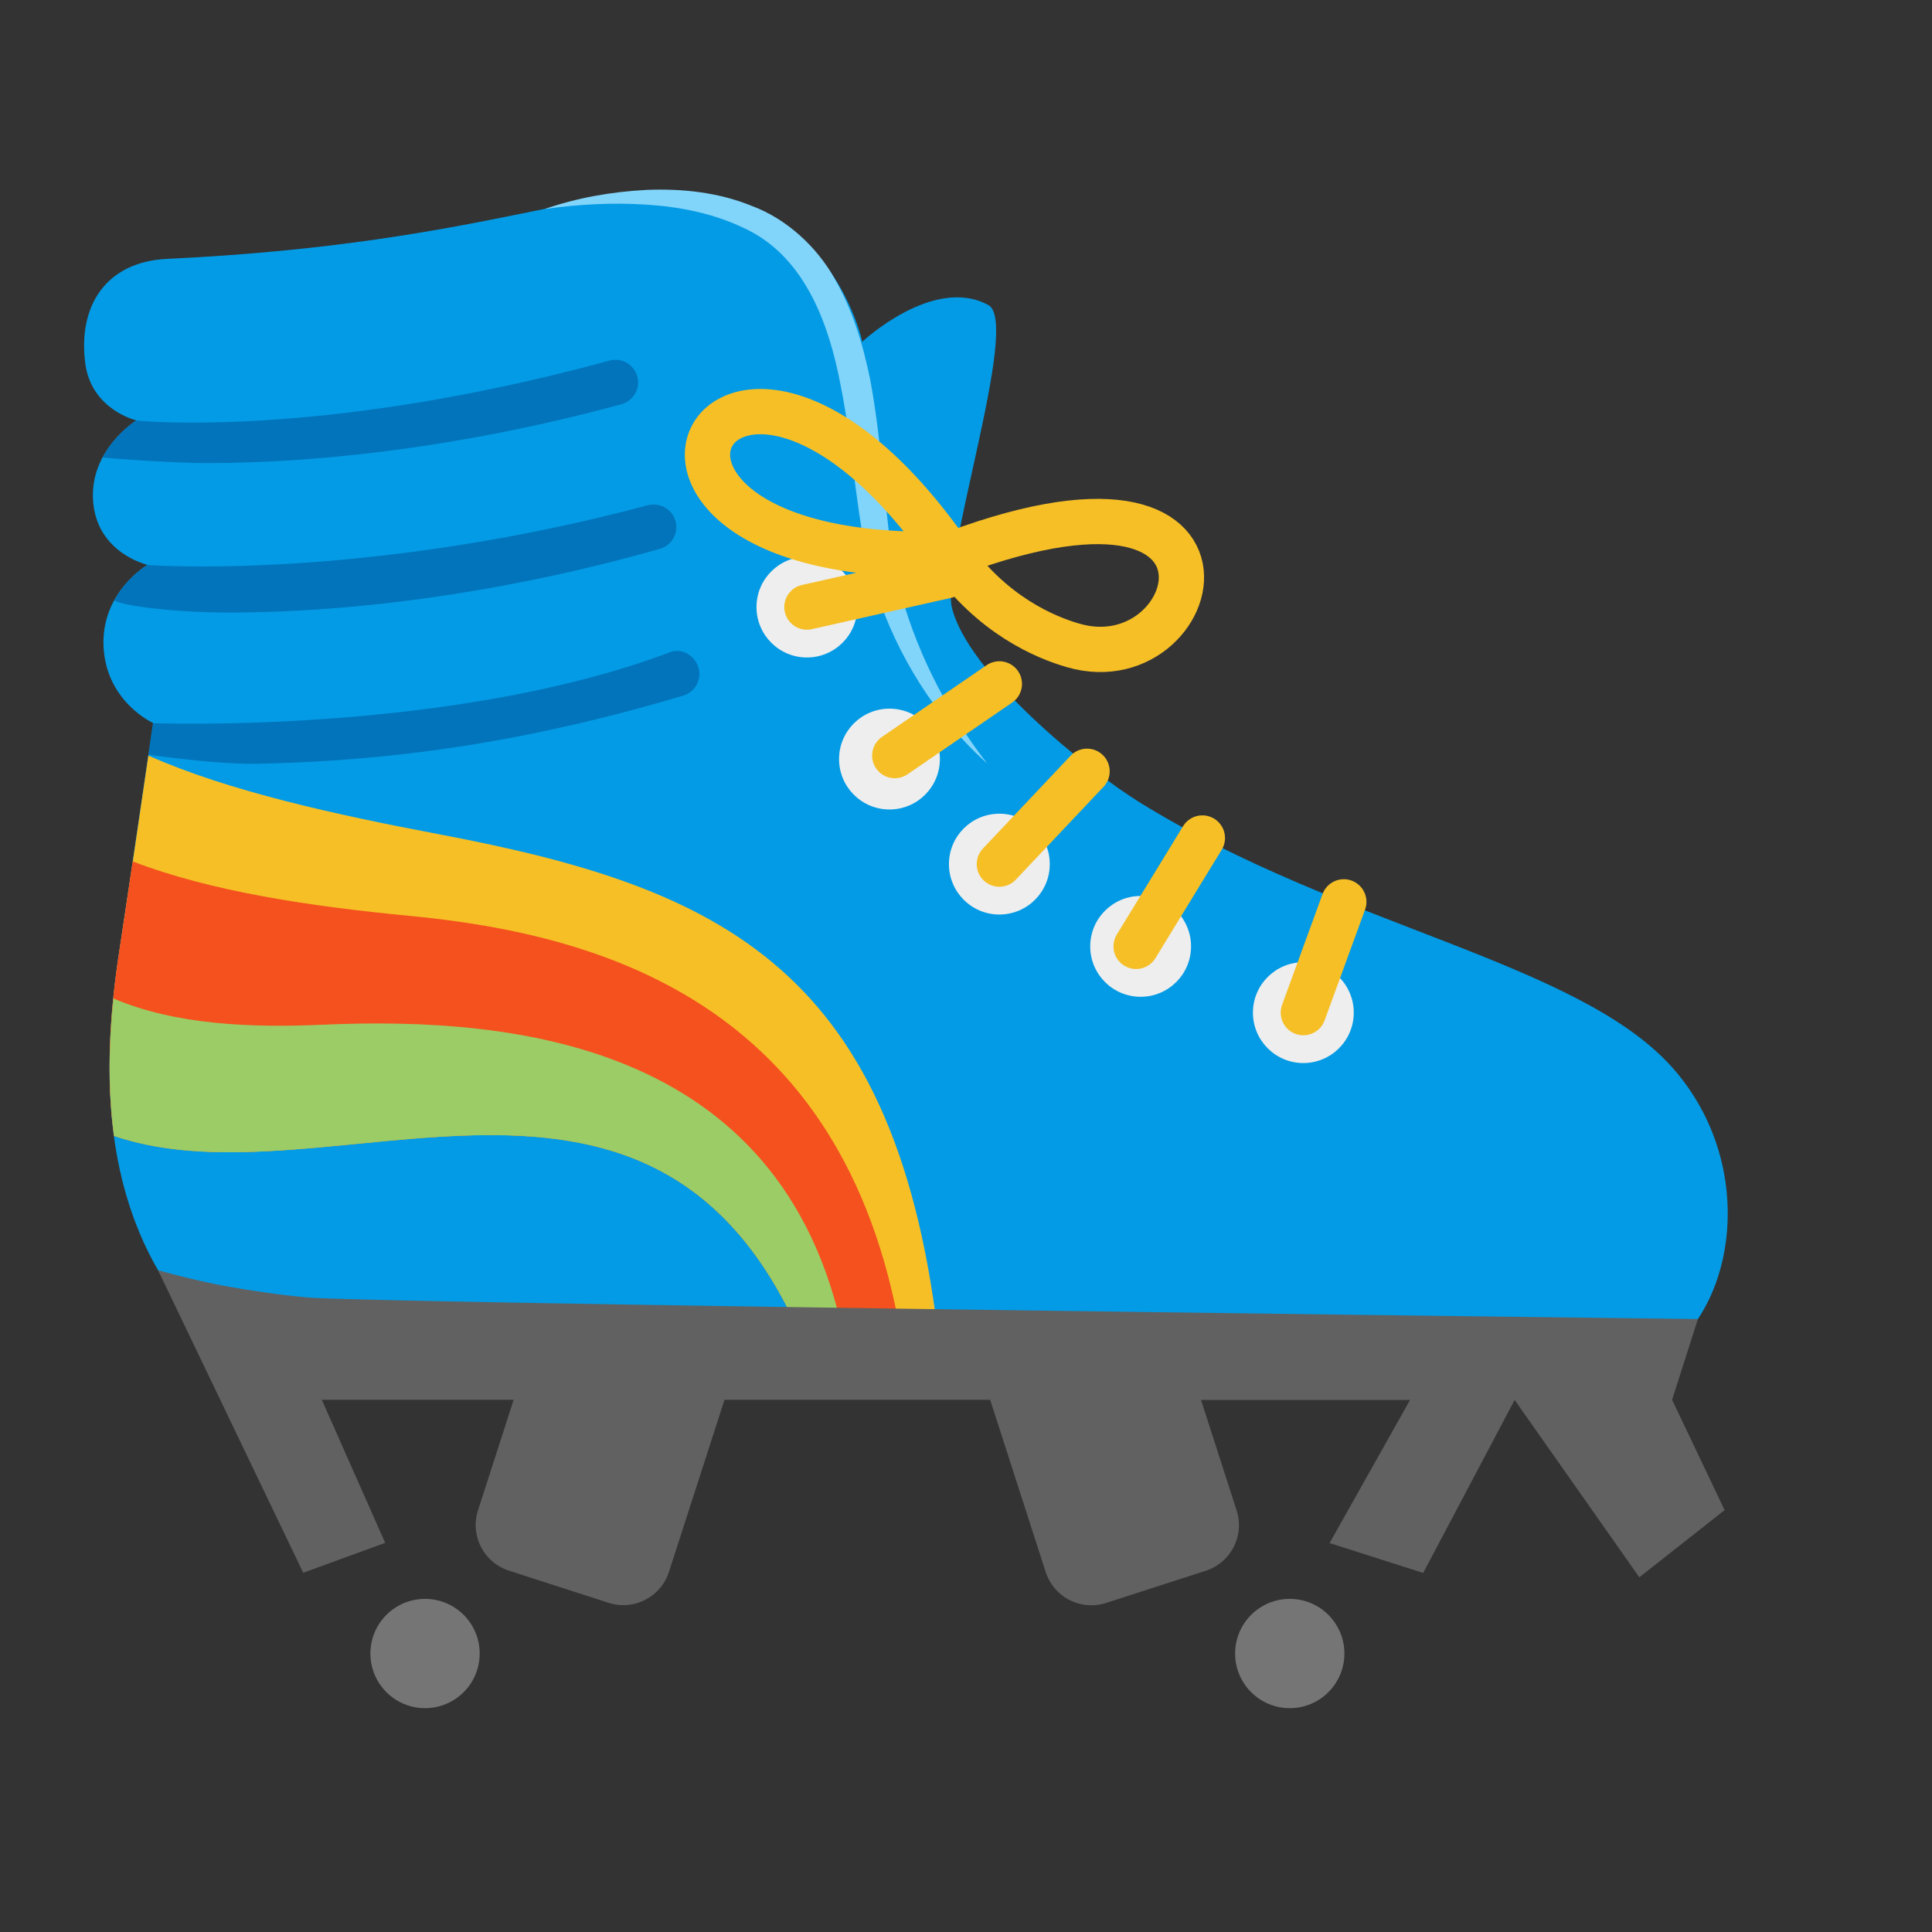 <svg xmlns="http://www.w3.org/2000/svg" width="3em" height="3em" viewBox="0 0 128 128"><rect x="0" y="0" width="128" height="128" fill="#333333" stroke="none"/><path fill="#039BE5" d="M110.78 70.71c-6.25-6.99-21.88-9.31-35.16-17.48c-3.66-2.25-11.5-8.65-12.55-12.96c-.78-3.21 4.57-18.89 2.41-20.06c-3.64-1.98-8.35 2.43-8.35 2.43s-1.72-8.17-9.87-9.71c-7.3-1.38-14.38 3.2-36.18 4.22c-4.06.19-5.93 3.12-5.43 6.93c.41 3.08 3.38 3.77 3.38 3.77s-3.13 1.94-2.86 5.38s3.6 4.19 3.6 4.19s-3.08 1.78-2.91 5.43c.18 3.65 3.28 5.05 3.28 5.05s-1.45 9.95-2.26 15.25c-1.52 10.05-.64 19.37 6.89 26.37h95.79c4.73-3.77 5.59-12.8.22-18.81"/><path fill="#81D4FA" d="M36.08 13.85c2.16-.75 4.45-1.15 6.78-1.27c2.32-.09 4.72.15 6.97 1.07c2.27.85 4.26 2.67 5.45 4.78c1.22 2.11 1.9 4.42 2.37 6.7c.43 2.3.67 4.59.9 6.85c.11 1.13.22 2.26.35 3.37l.25 1.63l.34 1.62c1.09 4.29 3.12 8.39 5.92 11.99c-3.42-3.05-5.96-7.12-7.41-11.57l-.48-1.69l-.35-1.73c-.19-1.14-.35-2.28-.5-3.41c-.29-2.26-.54-4.51-.98-6.68c-.81-4.29-2.5-8.66-6.49-10.44c-1.93-.92-4.13-1.37-6.35-1.51c-2.24-.15-4.51-.03-6.77.29"/><circle cx="53.46" cy="40.22" r="3.34" fill="#EEE"/><circle cx="58.93" cy="50.29" r="3.34" fill="#EEE"/><circle cx="66.21" cy="57.25" r="3.34" fill="#EEE"/><circle cx="75.57" cy="62.7" r="3.34" fill="#EEE"/><circle cx="86.35" cy="67.09" r="3.34" fill="#EEE"/><path fill="none" stroke="#F6BF26" stroke-linecap="round" stroke-miterlimit="10" stroke-width="3" d="m53.46 40.22l9.21-2.07m-3.39 11.91l6.93-4.75m0 11.94l5.81-6.15m3.25 11.6l4.39-7.18m6.69 11.57l2.68-7.34M62.88 36.71c-26.8.79-15.1-21.63 0 0c2.83 4.06 6.41 5.53 8.22 6.05c9.05 2.64 13.43-15.51-11.08-4.79"/><path fill="#F6BF26" d="M29.13 55.28c-6.96-1.32-13.98-2.86-19.3-5.22c-.47 3.23-1.37 9.33-1.94 13.09c-.64 4.2-.85 8.27-.33 12.1c14.29 4.88 36.25-9.77 45.92 14.26h8.79c-2.69-25.36-14.44-30.68-33.14-34.23"/><path fill="#F4511E" d="M27.15 60.68c-6.58-.63-13.17-1.61-18.36-3.61c-.32 2.19-.65 4.38-.91 6.08c-.64 4.2-.85 8.27-.33 12.1c14.29 4.88 36.25-9.77 45.92 14.26h6.38c-3.39-22.74-19.53-27.57-32.7-28.83"/><path fill="#9CCC65" d="M21.38 67.89c-4.75.21-9.77.01-13.87-1.74c-.32 3.14-.35 6.19.04 9.11c14.29 4.88 36.25-9.77 45.92 14.26h2.61c-3.58-20.35-21.81-22.2-34.7-21.63"/><path fill="#616161" d="m108.61 104.5l5.65-4.45l-3.48-7.31l1.71-5.35s-87.55-1.04-92.1-1.43c-2.9-.25-6.07-.87-6.07-.87c-2.26-.47-3.85-.94-3.85-.94l9.62 20.05l5.43-1.98l-4.2-9.48h12.71l-2.36 7.32c-.54 1.67.38 3.46 2.05 4l6.6 2.13c1.67.54 3.46-.38 4-2.05L48 92.74h17.6l3.68 11.41a3.18 3.18 0 0 0 4 2.05l6.6-2.13a3.18 3.18 0 0 0 2.05-4l-2.36-7.32h13.85l-5.33 9.48l6.2 1.98l6.06-11.46z"/><radialGradient id="" cx="28.158" cy="109.552" r="15.178" gradientUnits="userSpaceOnUse"><stop offset=".703" stop-color="#FFD740"/><stop offset=".999" stop-color="#F6BF26"/></radialGradient><circle cx="28.16" cy="109.55" r="14.44" fill="url(#)"/><g opacity=".76"><linearGradient id="" x1="28.158" x2="28.158" y1="114.548" y2="101.867" gradientUnits="userSpaceOnUse"><stop offset="0" stop-color="#BF360C" stop-opacity="0"/><stop offset="1" stop-color="#BF360C"/></linearGradient><circle cx="28.16" cy="109.55" r="6.96" fill="url(#)"/></g><circle cx="28.16" cy="109.55" r="3.62" fill="#757575"/><linearGradient id="" x1="105.536" x2="121.9" y1="105.565" y2="92.561" gradientUnits="userSpaceOnUse"><stop offset=".239" stop-color="#757575"/><stop offset=".822" stop-color="#9D9D9D"/></linearGradient><path fill="url(#)" d="m103.55 95.9l5.35-3.87c1.38-1 3.28-.89 4.53.27l8.04 7.43c1.39 1.29 1.26 3.53-.28 4.64l-9.76 7.06c-1.54 1.11-3.71.54-4.49-1.19l-4.54-9.96c-.72-1.54-.23-3.38 1.15-4.38"/><radialGradient id="" cx="85.445" cy="109.552" r="15.178" gradientUnits="userSpaceOnUse"><stop offset=".703" stop-color="#FFD740"/><stop offset=".999" stop-color="#F6BF26"/></radialGradient><circle cx="85.45" cy="109.55" r="14.44" fill="url(#)"/><g opacity=".76"><linearGradient id="" x1="85.445" x2="85.445" y1="114.548" y2="101.867" gradientUnits="userSpaceOnUse"><stop offset="0" stop-color="#BF360C" stop-opacity="0"/><stop offset="1" stop-color="#BF360C"/></linearGradient><circle cx="85.45" cy="109.55" r="6.96" fill="url(#)"/></g><circle cx="85.45" cy="109.55" r="3.62" fill="#757575"/><path fill="#01579B" d="M13.67 30.68c8.51 0 18.2-1.36 27.5-3.9c.8-.22 1.27-1.04 1.05-1.84a1.5 1.5 0 0 0-1.84-1.05C21.1 29.15 9.03 27.86 9.03 27.86s-1.38.86-2.23 2.45c.11.03 4.6.37 6.87.37m1.48 9.9c8.85 0 18.93-1.47 28.57-4.22c.8-.23 1.26-1.06 1.03-1.85c-.23-.8-1.06-1.24-1.85-1.03c-18.93 5.04-33.13 3.95-33.13 3.95s-1.33.77-2.19 2.34c.24.28 3.51.81 7.57.81m30.11 5.51c.79-.24 1.25-1.07 1.01-1.87c-.24-.79-1.09-1.3-1.87-1.01c-14.51 5.47-34.26 4.7-34.26 4.7L9.84 50s4.45.65 7.17.6c9.52-.19 18.26-1.55 28.25-4.51" opacity=".57"/></svg>
